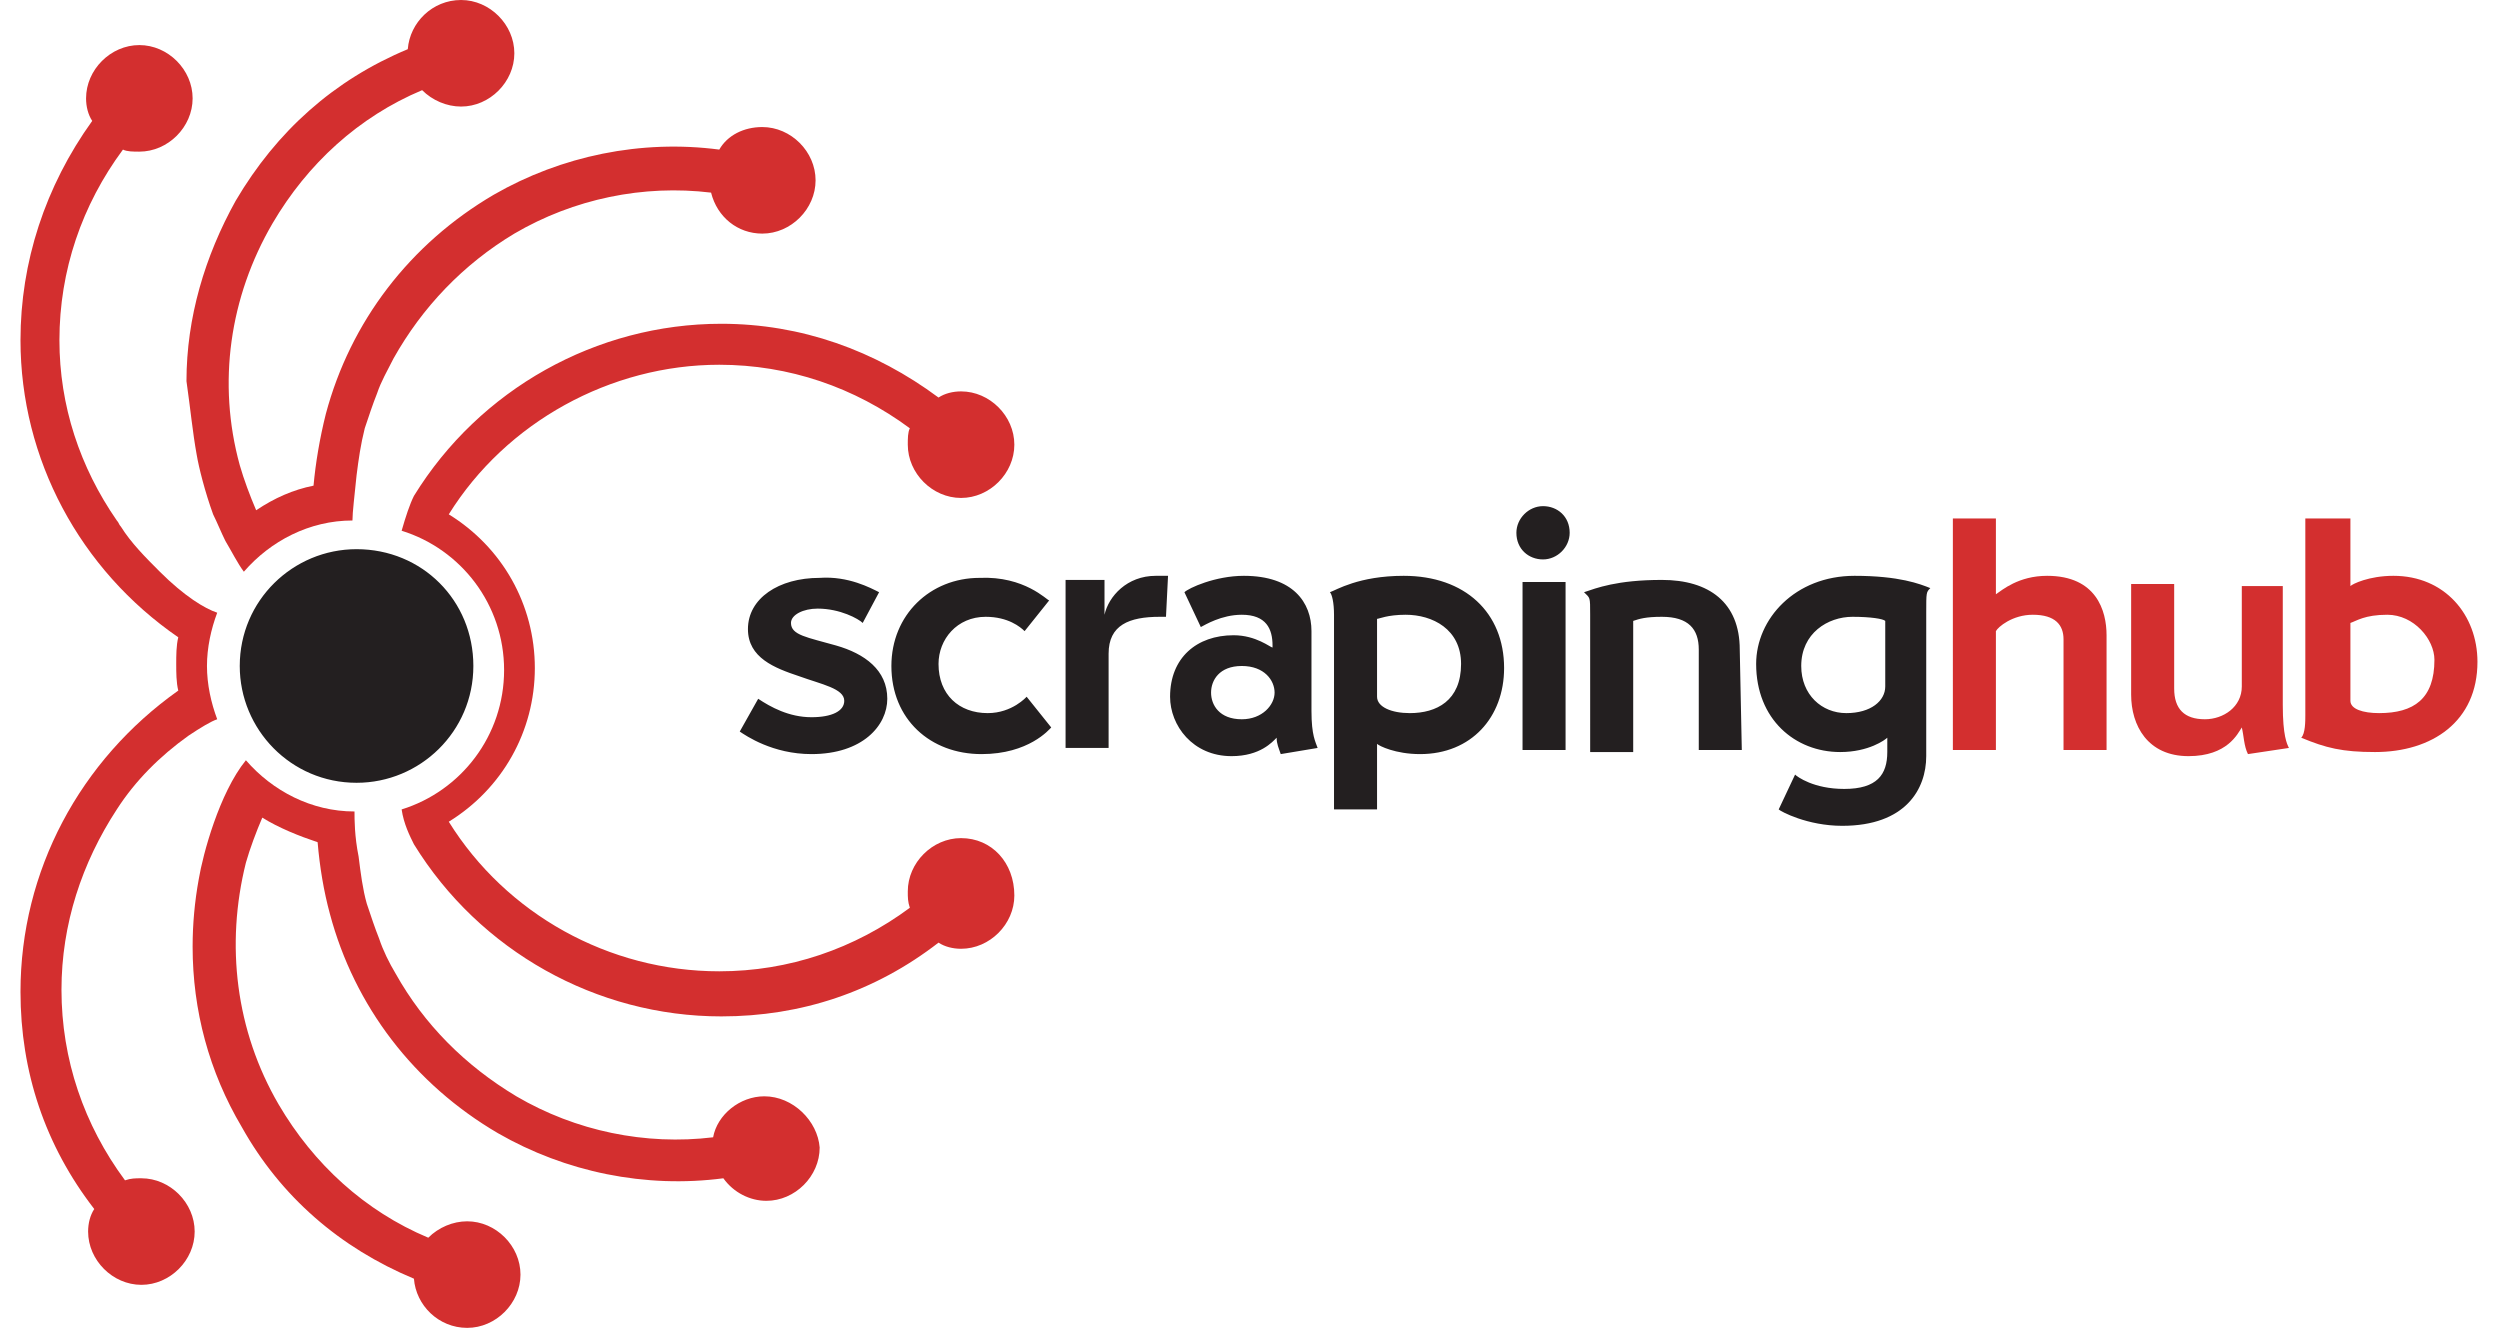 <?xml version="1.0" ?>
<svg xmlns="http://www.w3.org/2000/svg" viewBox="0 0 122 65">
	<style>.st0{fill:#d32f2f}.st1{fill:#231f20}</style>
	<path class="st0" d="M9.6 22.2c.1.6.4 1.8.8 2.9.2.4.4.9.6 1.3.3.5.6 1.1.9 1.5 1.3-1.5 3.2-2.5 5.3-2.5 0-.4.1-1.2.2-2.2.1-.8.2-1.5.4-2.3.2-.6.4-1.2.6-1.7.2-.6.5-1.1.8-1.7 1.4-2.5 3.4-4.6 5.9-6.1 2.9-1.7 6.3-2.4 9.6-2 .3 1.2 1.3 2 2.5 2 1.4 0 2.6-1.2 2.6-2.6s-1.2-2.6-2.6-2.6c-.9 0-1.7.4-2.1 1.1-3.8-.5-7.7.3-11 2.2-4.1 2.4-7 6.2-8.2 10.7-.3 1.2-.5 2.4-.6 3.5-1 .2-1.9.6-2.8 1.2-.3-.7-.6-1.5-.8-2.2-1.1-4-.5-8.2 1.6-11.8C15 8 17.5 5.7 20.6 4.4c.5.5 1.2.8 1.9.8 1.4 0 2.6-1.2 2.6-2.6S23.9 0 22.5 0 20 1.1 19.9 2.4c-3.6 1.5-6.4 4-8.4 7.4-1.5 2.7-2.4 5.7-2.4 8.8.2 1.4.3 2.5.5 3.6"/>
	<path class="st0" d="M46.9 40.9c-1.4 0-2.6 1.2-2.6 2.6 0 .3 0 .5.1.8-2.7 2-5.9 3.1-9.3 3.1-5.4 0-10.4-2.8-13.2-7.3 2.6-1.6 4.2-4.4 4.2-7.5s-1.6-5.9-4.2-7.5c2.8-4.5 7.9-7.3 13.2-7.3 3.4 0 6.6 1.1 9.3 3.1-.1.2-.1.5-.1.8 0 1.4 1.2 2.6 2.6 2.6 1.4 0 2.6-1.2 2.6-2.6s-1.2-2.6-2.6-2.6c-.4 0-.8.1-1.1.3-3.1-2.3-6.7-3.6-10.6-3.6-6.1 0-11.8 3.2-15 8.4-.2.4-.4 1-.6 1.7 2.9.9 5 3.6 5 6.8s-2.1 5.9-5 6.8c.1.7.4 1.3.6 1.7 3.2 5.2 8.9 8.4 15 8.4 3.9 0 7.5-1.2 10.6-3.6.3.2.7.3 1.1.3 1.4 0 2.6-1.2 2.6-2.6 0-1.6-1.1-2.8-2.6-2.8M6.9 57.5c-.3 0-.5 0-.8.1-2-2.7-3.1-5.9-3.1-9.3 0-3.2 1-6.2 2.7-8.8.9-1.4 2.1-2.6 3.5-3.6.6-.4 1.1-.7 1.4-.8-.3-.8-.5-1.7-.5-2.6 0-.9.2-1.8.5-2.6-.6-.2-1.6-.8-2.8-2-.7-.7-1.4-1.4-1.9-2.2-.1-.1-.1-.2-.2-.3-1.8-2.6-2.8-5.6-2.8-8.8C2.9 13.2 4 10 6 7.3c.2.1.5.1.8.1 1.4 0 2.6-1.2 2.6-2.6S8.2 2.2 6.8 2.2 4.2 3.4 4.2 4.8c0 .4.1.8.3 1.1C2.2 9.1 1 12.8 1 16.6c0 5.8 2.9 11.2 7.7 14.5-.1.4-.1.9-.1 1.3s0 .9.1 1.3C3.9 37.1 1 42.5 1 48.4c0 3.9 1.2 7.5 3.6 10.6-.2.3-.3.7-.3 1.1 0 1.4 1.2 2.6 2.6 2.6s2.6-1.2 2.6-2.6-1.2-2.6-2.6-2.6"/>
	<path class="st0" d="M37.3 53.5c-1.2 0-2.3.9-2.5 2-3.3.4-6.7-.3-9.6-2-2.5-1.5-4.5-3.5-5.9-6-.3-.5-.6-1.1-.8-1.7-.2-.5-.4-1.1-.6-1.7-.2-.7-.3-1.5-.4-2.3-.2-1-.2-1.8-.2-2.2-2.1 0-4-1-5.3-2.5-1.3 1.6-2.1 4.6-2.3 5.8-.2 1.1-.3 2.2-.3 3.3 0 3.1.8 6.1 2.4 8.8 1.9 3.4 4.8 5.9 8.4 7.4.1 1.3 1.2 2.4 2.6 2.4s2.6-1.2 2.6-2.6c0-1.4-1.2-2.6-2.6-2.6-.7 0-1.4.3-1.9.8-3.1-1.3-5.6-3.6-7.3-6.5-2.1-3.6-2.6-7.8-1.6-11.8.2-.7.5-1.5.8-2.2.8.5 1.8.9 2.7 1.2.1 1.2.3 2.4.6 3.5 1.2 4.5 4.1 8.3 8.2 10.7 3.3 1.9 7.2 2.7 11 2.2.5.7 1.3 1.1 2.1 1.1 1.4 0 2.6-1.2 2.6-2.6-.1-1.3-1.3-2.5-2.7-2.5"/>
	<path class="st1" d="M23.1 32.5c0 3.2-2.6 5.7-5.7 5.7-3.2 0-5.7-2.6-5.7-5.7 0-3.2 2.6-5.7 5.7-5.7 3.2 0 5.7 2.5 5.7 5.7M42.9 28.9l-.8 1.5c-.2-.2-1.1-.7-2.2-.7-.7 0-1.3.3-1.3.7 0 .6.8.7 2.2 1.1s2.5 1.2 2.5 2.6c0 1.3-1.2 2.7-3.7 2.7-1.9 0-3.2-.9-3.5-1.1l.9-1.6c.6.4 1.5.9 2.6.9 1 0 1.6-.3 1.6-.8 0-.6-1.1-.8-2.2-1.2-1.2-.4-2.5-.9-2.5-2.3 0-1.5 1.5-2.5 3.5-2.5 1.4-.1 2.5.5 2.9.7M51.2 29.3L50 30.8c-.2-.2-.8-.7-1.9-.7-1.4 0-2.3 1.1-2.3 2.3 0 1.5 1 2.4 2.4 2.4 1.2 0 1.9-.8 1.9-.8l1.2 1.5c-.1.1-1.1 1.3-3.4 1.3-2.5 0-4.4-1.7-4.4-4.3 0-2.5 1.9-4.3 4.3-4.3 2.2-.1 3.3 1.1 3.4 1.1M53.9 28.4V30c.2-.9 1.1-1.9 2.5-1.9h.6l-.1 2h-.3c-1.5 0-2.5.4-2.5 1.8v4.6H52v-8.2h1.9v.1zM57.8 28.9c.2-.2 1.5-.8 2.9-.8 2.4 0 3.3 1.3 3.3 2.7v3.9c0 1.2.2 1.5.3 1.8l-1.8.3c-.1-.3-.2-.5-.2-.8-.2.2-.8.9-2.2.9-1.9 0-3-1.5-3-2.9 0-1.9 1.3-3 3.1-3 1.1 0 1.8.6 1.9.6v-.1c0-.8-.3-1.5-1.5-1.5-1 0-1.8.5-2 .6l-.8-1.7zm2.8 6.2c1 0 1.6-.7 1.6-1.3s-.5-1.3-1.6-1.3-1.5.7-1.5 1.3c0 .6.4 1.3 1.5 1.3M65.1 39.5V30c0-.6-.1-1-.2-1.1.3-.1 1.4-.8 3.6-.8 3 0 4.9 1.8 4.9 4.5 0 2.4-1.6 4.2-4.1 4.2-1.2 0-2-.4-2.1-.5v3.2h-2.1zm3.5-9.5c-.9 0-1.3.2-1.4.2V34c0 .5.7.8 1.6.8 1.3 0 2.5-.6 2.5-2.4 0-1.7-1.4-2.4-2.7-2.4M75.3 24.7c.7 0 1.3.5 1.3 1.3 0 .7-.6 1.3-1.3 1.3-.7 0-1.3-.5-1.3-1.3 0-.7.6-1.3 1.3-1.3m1.1 11.9h-2.1v-8.2h2.1v8.2zM85 36.6h-2.1v-4.9c0-1-.5-1.6-1.8-1.6-.8 0-1.1.1-1.4.2v6.4h-2.1V30c0-.9 0-.8-.3-1.1.6-.2 1.6-.6 3.8-.6 2.3 0 3.8 1.1 3.8 3.4l.1 4.9zM86.8 39.5l.8-1.7c.1.1.9.7 2.4.7 1.6 0 2.1-.7 2.1-1.8V36c-.1.1-.9.7-2.3.7-2.2 0-4.1-1.6-4.1-4.3 0-2.2 1.9-4.3 4.8-4.3 2.2 0 3.2.4 3.7.6-.2.2-.2.2-.2 1.2v7c0 1.6-1 3.4-4.1 3.4-1.7 0-3-.7-3.1-.8m5.2-6v-3.2c-.1-.1-.7-.2-1.6-.2-1.2 0-2.5.8-2.5 2.4 0 1.4 1 2.3 2.2 2.3 1.2 0 1.9-.6 1.9-1.3"/>
	<path class="st0" d="M97.4 25.3V29c.3-.2 1.1-.9 2.5-.9 2.4 0 2.9 1.7 2.9 2.9v5.6h-2.1v-5.4c0-.7-.4-1.2-1.5-1.2-1 0-1.7.6-1.8.8v5.8h-2.1V25.3h2.1zM111.4 34.4c0 1.5.2 1.9.3 2.1l-2 .3c-.2-.4-.2-.9-.3-1.3-.2.3-.7 1.4-2.6 1.4-2 0-2.8-1.5-2.8-3v-5.4h2.1v5.1c0 1 .5 1.5 1.5 1.5.9 0 1.8-.6 1.8-1.6v-4.9h2v5.8zM114.7 25.3v3.3c.1-.1.9-.5 2.1-.5 2.5 0 4.1 1.9 4.1 4.2 0 2.9-2.2 4.4-5 4.4-1.6 0-2.4-.2-3.6-.7.2-.2.2-.8.2-1.1v-9.6h2.2zm1.8 4.7c-1.1 0-1.5.3-1.8.4v3.8c0 .4.6.6 1.4.6 1.7 0 2.7-.7 2.7-2.6 0-1-1-2.2-2.3-2.2"/>
</svg>